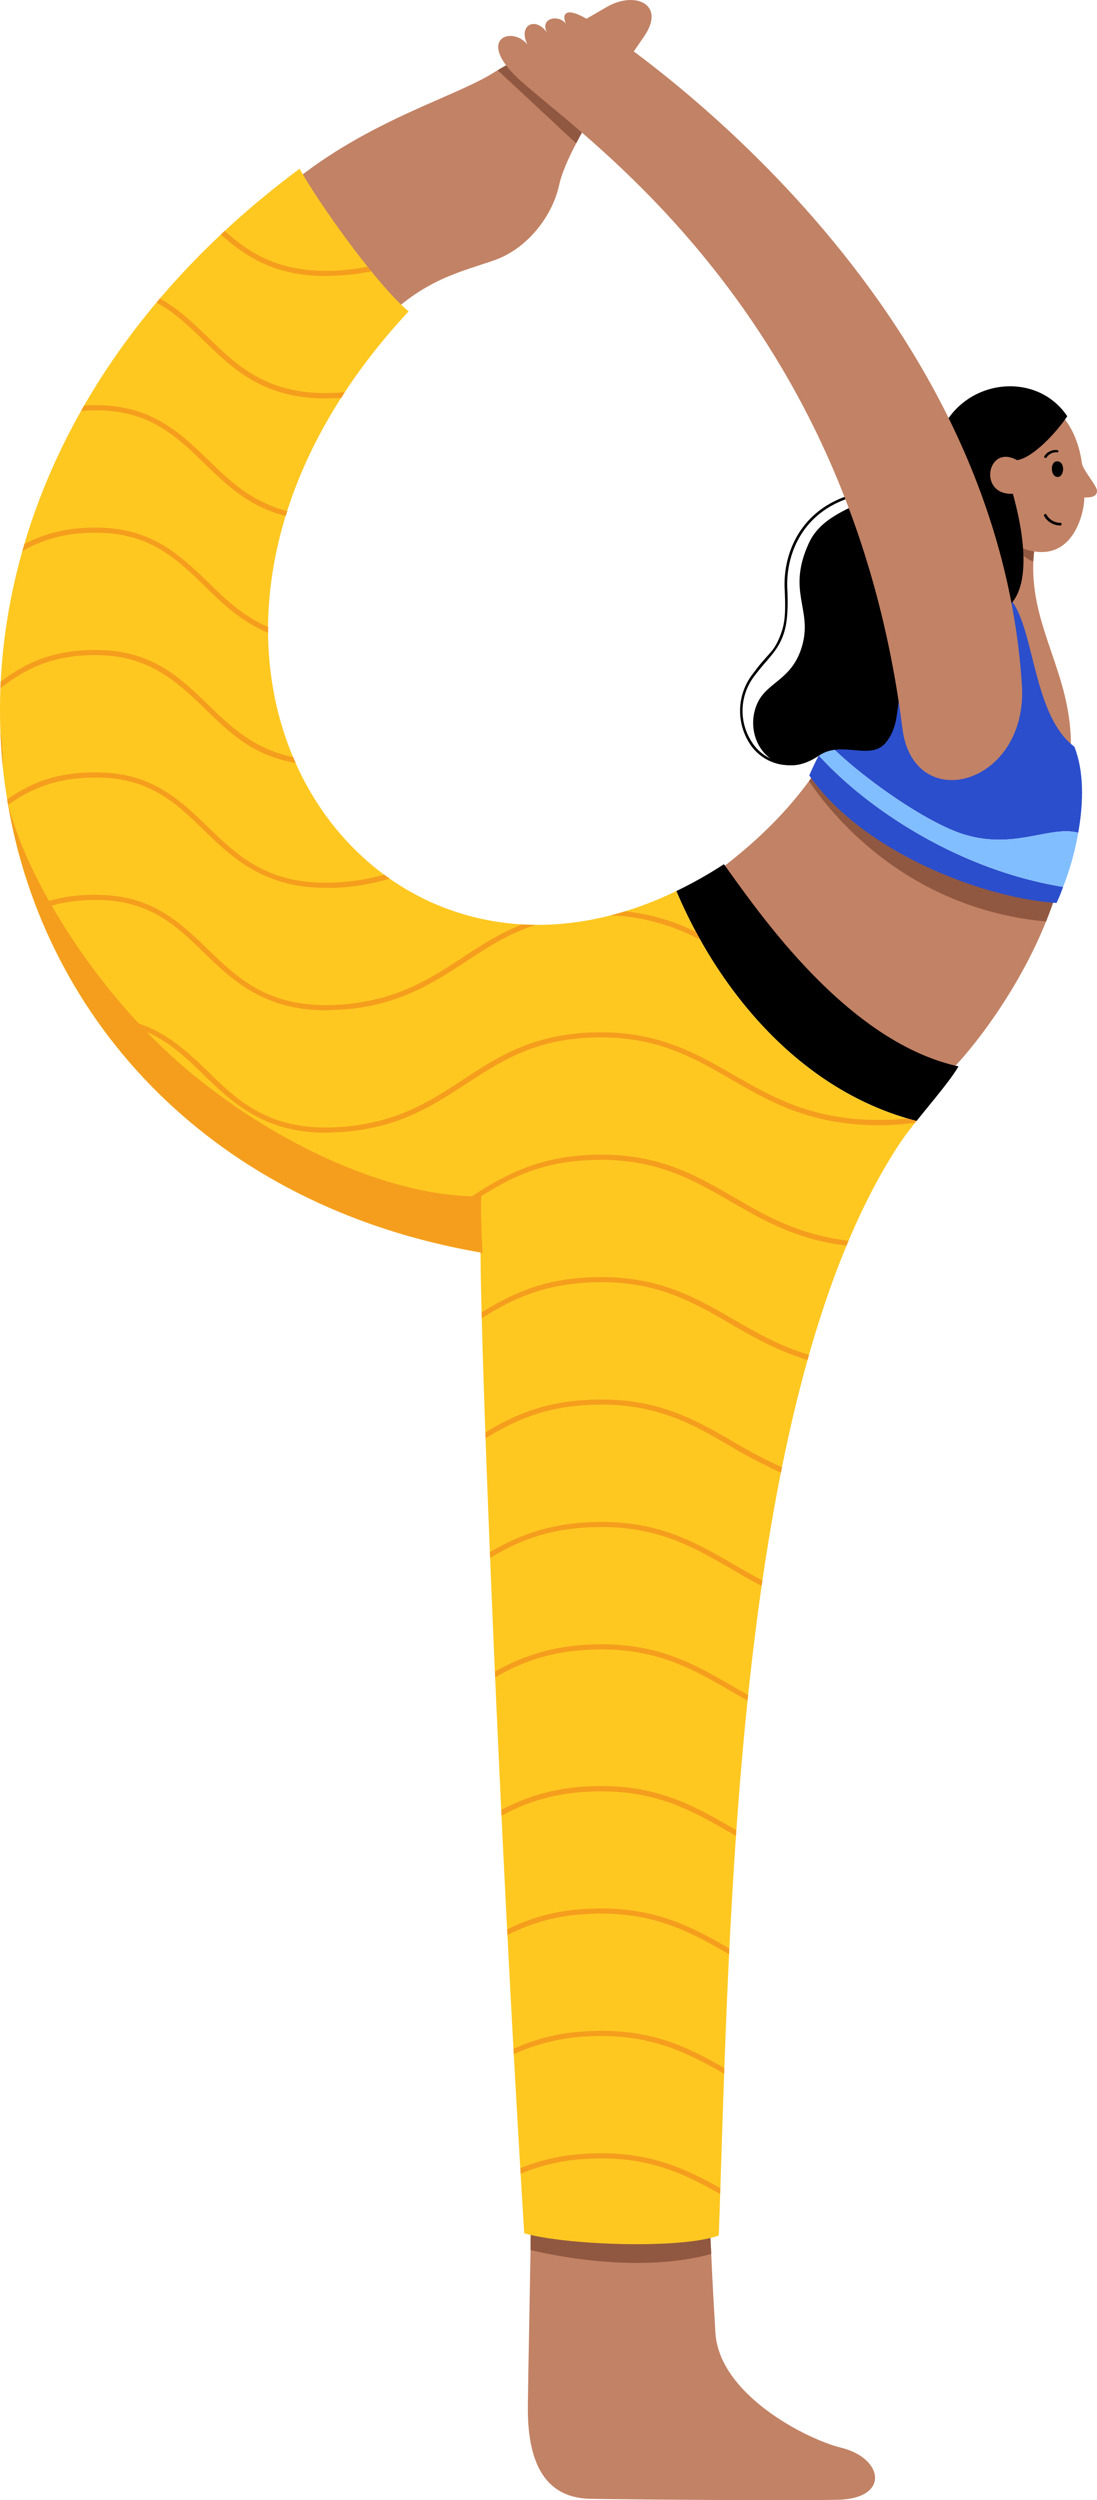 <svg xmlns="http://www.w3.org/2000/svg" width="449.9" height="1025.3" viewBox="0.026 0.013 449.874 1025.236" style=""><g><title>iconsl180_377129408</title><g data-name="Layer 2"><path d="M423.8 230.2q.1-3 .6-6c.1-.4.1-.7.2-1.1 2.1-13.7-20.6-10.6-26 .3s5 39.4 14.4 49.7 26 64.9 26.2 32.8c.2-29.6-16.6-48.3-15.4-75.7z" fill="#c28265"></path><path d="M423.8 230.2q.1-3 .6-6h-9s5.6 5.5 8.4 6z" fill="#915841"></path><path d="M434.8 169.8c-23.8-23.9-43 25.9-37.7 32.8s13.8 20.8 25.8 23.3c17.7 3.9 21.9-16.4 21.8-21.9 3.1.1 5.2-.5 5.2-2.7s-5.8-8.4-6.2-11.4-2.1-13.3-8.9-20.1z" fill="#c28265"></path><path d="M434.9 214.4a6.6 6.6 0 0 1-5.7-3.3.5.5 0 0 0-.8-.2.6.6 0 0 0-.2.7 7.7 7.7 0 0 0 6.4 3.9h.3a.6.6 0 0 0 .5-.6.5.5 0 0 0-.5-.5z"></path><path d="M433.6 184.6a5.4 5.4 0 0 0-5.3 2.5.5.5 0 0 0 .3.7h.2a.5.5 0 0 0 .5-.3 4.6 4.6 0 0 1 4.2-2 .5.5 0 0 0 .6-.5.5.5 0 0 0-.5-.4z"></path><path d="M433.5 189.2c-3 .1-2.7 6.3.2 6.4s3.3-6.5-.2-6.4z"></path><path d="M389.4 171.5a.5.5 0 0 0-.7.1c-11.9 19.5-21.3 23.8-43.2 32.5-18.3 7.2-24.3 24-23.7 37.3.5 10.6.1 14.5-1.9 19.5s-3.5 6.2-6.3 9.4-3 3.6-4.9 6.1a24.7 24.7 0 0 0-1.5 28.1 19.2 19.2 0 0 0 16.5 9.3 22.8 22.8 0 0 0 4.5-.4.6.6 0 0 0 .4-.7.5.5 0 0 0-.6-.4 18.2 18.2 0 0 1-19.9-8.4 23.4 23.4 0 0 1 1.4-26.8c1.9-2.5 3.5-4.4 5-6.1 2.8-3.3 4.8-5.7 6.4-9.7s2.5-9.1 2-19.9c-.6-13 5.2-29.3 23-36.3 22.2-8.8 31.6-13.1 43.7-32.9a.4.4 0 0 0-.2-.7z"></path><path d="M248.8 2.9l-35.9 20.8-8.8 5.1-2.6 1.6c-17.8 10.7-56.9 21-89.8 51.6-49.1 45.6 33.6 62.7 44.2 51.1 17.3-18.7 34.1-21.8 47.2-26.5s23.4-17.8 26.2-30.6c1-4.7 3.6-10.7 7-17.2 1.5-2.9 3.2-6 5.1-9 7.9-13.5 17.6-27.3 22.8-34.9 9-13.1-3.7-18.8-15.4-12z" fill="#c28265"></path><path d="M204.1 28.8l32.2 30c1.5-2.9 3.2-6 5.1-9l-28.5-26.1z" fill="#915841"></path><path d="M344.8 1003.7c-14.4-3.6-50-21.9-51.4-47.3-.5-8.7-1.2-20.1-1.7-32.1-.2-4.7-.5-9.5-.7-14.2-.7-18.4-1.1-36.1-.6-45.8 1.1-18.6-71.8-27.6-72.1 9.2-.1 11.3-.3 23.8-.5 36.4-.1 4.2-.2 8.5-.2 12.8-.4 24-.9 47.5-1.1 63.4-.4 27.2 9.3 38.3 25.7 38.6s79.4.8 101.2.4 19-17.2 1.4-21.4z" fill="#c28265"></path><path d="M217.8 909.9c-.1 4.2-.2 8.5-.2 12.8 11.8 2.8 45.6 9.4 74.1 1.6-.2-4.7-.5-9.5-.7-14.2z" fill="#915841"></path><path d="M334.9 316l-1.7 2.4-1.4 1.9c-8.8 11.9-19.2 22.8-34.9 35 18 38.8 58.2 78.6 92.2 84.6 10-9.9 28.5-33.7 39.9-62 1.6-4 3.1-8.1 4.4-12.3-17.6-5.5-61-19.3-90.6-42.8-2.8-2.2-5.4-4.4-7.9-6.8z" fill="#c28265"></path><path d="M333.2 318.4l-1.4 1.9c8 12 38.8 52.2 97.2 57.6 1.6-4 3.1-8.1 4.4-12.3-17.6-5.5-61-19.3-90.6-42.8z" fill="#915841"></path><path d="M335.8 309.8c-1.4 2.7-2.7 5.4-3.9 8.2 22.1 31.6 71 50.2 101.4 52.3a65 65 0 0 0 2.7-6.6c-43.1-7-80.5-32.2-100.2-53.9z" fill="#2b4ecc"></path><path d="M408.2 242.2c-17-2.4-24.4 15.4-43.8 11.8-4.7 17.2-16.3 34-25.4 50.1 11.3 12.3 38.9 32.2 55.2 37.7 21.4 7.2 36.2-3.5 48-.3 2.3-12.8 2.3-25.7-1.6-35.3-20.1-15.1-15.4-61.7-32.4-64z" fill="#2b4ecc"></path><path d="M296.9 354.4a174.5 174.5 0 0 1-19.5 11c16.7 39.6 49.9 81.8 98.5 94.3 6.4-8 13.9-16.7 17.2-22.4-46.1-10.1-82.4-63.9-96.2-82.9z"></path><path d="M277.4 365.4C148.2 428 38.8 266.2 167.6 127.7c-12.5-10.3-36.5-43.7-44.7-58.5C35.3 134.3-2.9 220.5.2 300.1c.2 4.9.5 9.8 1 14.7s1.2 9.7 2 14.4c15.1 89.5 83.9 165.4 193.9 184.4v.3c0 35.5 7 225.3 17.9 401.9 17 4.9 64.4 6.6 79.8.9 4.5-127.3 6.2-343.3 73.6-446.9a118.1 118.1 0 0 1 7.5-10.1c-48.6-12.5-81.8-54.7-98.5-94.3z" fill="#ffc821"></path><g fill="#f59e1d"><path d="M85.2 288.8c-11-10.6-22.3-21.6-43.6-22.2-19.5-.6-31.1 5.3-41.3 12.9 0 .9-.1 1.8-.1 2.7 10.2-7.8 21.6-14.1 41.3-13.5s31.1 10.8 42.2 21.6 20 19.4 37.6 22.6a24.4 24.4 0 0 1-1-2.4c-16.2-3.4-25.8-12.6-35.1-21.7z"></path><path d="M85.2 238.6c-11-10.6-22.3-21.5-43.6-22.2-13.6-.4-23.4 2.4-31.6 6.7-.2.9-.5 1.9-.8 2.9 8.2-4.7 18.1-7.9 32.3-7.5 20.5.7 31.1 10.8 42.2 21.6 7.5 7.4 15.2 14.8 26.3 19.4v-2.4c-10.3-4.4-17.7-11.5-24.8-18.5z"></path><path d="M41.6 166.2c-2.5-.1-4.8 0-7.1.1l-1.2 2.2c2.6-.2 5.3-.2 8.2-.2 20.5.7 31.1 10.9 42.2 21.6 9.1 8.9 18.4 17.9 33.5 21.7a15.9 15.9 0 0 1 .7-2c-14.8-3.8-23.9-12.6-32.7-21.2-11-10.6-22.3-21.5-43.6-22.2z"></path><path d="M85.2 138.2c-5.9-5.7-12-11.5-19.6-15.8l-1.4 1.7c7.5 4 13.4 9.8 19.5 15.7 12 11.6 24.3 23.6 49.9 23.6l6.4-.2c.5-.8.9-1.6 1.4-2.3h-.9c-29.5 2.4-42.6-10.3-55.3-22.7z"></path><path d="M140.5 110.8c-24.2 1.9-37.4-6.3-48.3-16.1l-1.6 1.5c10.2 9.1 22.3 17 43 17l7.1-.3a95.6 95.6 0 0 0 11.6-1.6l-1.5-1.9a98.7 98.7 0 0 1-10.3 1.4z"></path><path d="M238.7 524c-18 1.3-30.2 7.4-41.2 14.2a19.3 19.3 0 0 1 .1 2.4c11.2-7.1 23.1-13.1 41.2-14.5 28.3-2.1 44.2 7.1 61 16.9 9.5 5.5 19.2 11 31.4 14.7l.6-2.1c-12-3.6-21.5-9.1-30.9-14.5-17.1-9.9-33.3-19.2-62.2-17.1z"></path><path d="M238.7 473.8c-22.3 1.7-35.8 10.6-48.9 19.2-7.3 4.8-14.7 9.7-23.8 13.4l3.3.9c8.1-3.6 14.9-8.1 21.7-12.6 13.4-8.8 26.1-17.2 47.8-18.8 28.3-2 44.2 7.2 61 16.9 13.4 7.7 27 15.6 47.4 18 .3-.7.5-1.4.8-2-20.3-2.4-33.9-10.2-47.1-17.9-17.1-9.9-33.3-19.2-62.2-17.1z"></path><path d="M363.6 459.2c-29.4.8-46.3-9-62.7-18.4s-33.3-19.3-62.2-17.2c-22.3 1.7-35.8 10.6-48.9 19.2s-26.7 17.5-49.3 19.3c-29.5 2.3-42.6-10.4-55.3-22.8-11-10.5-22.3-21.5-43.6-22.2h-2.7l1.5 2.2h1.1c20.5.6 31.1 10.8 42.2 21.6s24.3 23.6 49.9 23.6l7.1-.3c23.1-1.8 36.9-10.9 50.3-19.6s26.1-17.2 47.8-18.9c28.3-2 44.2 7.2 61 16.9s33.8 19.5 63.9 18.8a102.3 102.3 0 0 0 11.6-1l.6-.7-3.9-1c-2.6.2-5.4.5-8.4.5z"></path><path d="M238.7 674.6a82.2 82.2 0 0 0-35.7 10.9c0 .8.1 1.6.1 2.4a79.2 79.2 0 0 1 35.7-11.2c28.3-2.1 44.2 7.1 61 16.8l6.8 3.9.2-2.3-5.9-3.4c-17.1-9.9-33.3-19.3-62.2-17.1z"></path><path d="M238.7 624.4c-16.1 1.2-27.7 6.2-37.8 12.1a19.3 19.3 0 0 1 .1 2.4c10.3-6.2 21.5-11.2 37.8-12.4 28.3-2.1 44.2 7.1 61 16.8 4.1 2.4 8.2 4.8 12.6 7l.3-2.2c-4.1-2.1-8-4.4-11.8-6.6-17.1-9.9-33.3-19.2-62.2-17.1z"></path><path d="M238.7 574.2c-17.1 1.2-29.1 6.8-39.6 13.2a19.3 19.3 0 0 0 .1 2.4c10.8-6.6 22.3-12.2 39.6-13.5 28.3-2.1 44.2 7.1 61 16.9a207.4 207.4 0 0 0 20.5 10.7c.1-.7.3-1.5.4-2.2a204.8 204.8 0 0 1-19.8-10.4c-17.1-9.9-33.3-19.2-62.2-17.1z"></path><path d="M189.8 392.6c-13.1 8.6-26.7 17.5-49.3 19.3-29.5 2.3-42.6-10.4-55.3-22.7-11-10.6-22.3-21.6-43.6-22.2-11.1-.4-19.7 1.4-26.9 4.4a16.7 16.7 0 0 1 .8 2c7-2.9 15.3-4.6 26-4.3 20.5.6 31.1 10.8 42.2 21.6s24.3 23.6 49.9 23.6l7.1-.3c23.1-1.8 36.9-10.9 50.3-19.6 8.9-5.9 17.5-11.5 28.6-15.1l-5.6-.2c-9.2 3.7-16.8 8.6-24.2 13.5z"></path><path d="M256.5 373.7l-6 1.7c15 .6 26.3 4.7 36.8 10-.7-1.1-1.2-2.1-1.8-3.2a85.7 85.7 0 0 0-29-8.5z"></path><path d="M140.5 361.7c-29.5 2.4-42.6-10.4-55.3-22.7-11-10.6-22.3-21.6-43.6-22.2-17.8-.6-29.1 4.3-38.6 11a5.9 5.9 0 0 0 .2 1.4c0 .3.1.6.1.9 9.5-6.7 20.6-11.7 38.2-11.2 20.5.6 31.1 10.8 42.2 21.6s24.3 23.6 49.9 23.6c2.3 0 4.6 0 7.1-.2a91.4 91.4 0 0 0 19.1-3.6l-2.2-1.6a90.4 90.4 0 0 1-17.1 3z"></path><path d="M238.7 883.3a81.9 81.9 0 0 0-25.3 5.8 17.7 17.7 0 0 1 .1 2.3 81.1 81.1 0 0 1 25.3-6c25.8-1.9 41.2 5.6 56.5 14.3a19.3 19.3 0 0 0 .1-2.4c-15.3-8.6-30.9-15.9-56.7-14z"></path><path d="M238.7 833.1a79.8 79.8 0 0 0-28.1 7.1 16.2 16.2 0 0 1 .1 2.2 81.4 81.4 0 0 1 28.1-7.2c26.6-1.9 42.3 6.1 58.2 15.2V848c-15.7-9-31.6-16.9-58.3-14.9z"></path><path d="M238.7 782.9a80.1 80.1 0 0 0-30.7 8.3 17.7 17.7 0 0 1 .1 2.3 79.5 79.5 0 0 1 30.7-8.5c27.8-2 43.7 6.9 60.2 16.4 0-.8.1-1.6.1-2.4-16.5-9.5-32.5-18.1-60.4-16.1z"></path><path d="M238.7 732.7a81.9 81.9 0 0 0-33.1 9.5c0 .8.1 1.6.1 2.4a78.8 78.8 0 0 1 33.1-9.7c28.3-2.1 44.2 7.1 61 16.8l2 1.2c.1-.8.1-1.6.2-2.4l-1.1-.6c-17.1-9.9-33.3-19.3-62.2-17.2z"></path></g><path d="M1.2 314.8a99.7 99.7 0 0 0-1-14.7c.2 4.9.5 9.8 1 14.7z" fill="#f59e1d"></path><path d="M197.4 490.5c-27.3 1-73.2-13.5-117.1-48.9-39.4-31.8-69.4-80.8-77.1-112.4 15.1 89.5 83.9 165.4 193.9 184.4v.3h.8s-.9-16.1-.5-23.4z" fill="#f59e1d"></path><path d="M394.2 341.8c-16.3-5.5-43.9-25.4-55.2-37.7-1.1 1.9-2.2 3.8-3.2 5.7 19.7 21.7 57.1 46.9 100.2 53.9a113.5 113.5 0 0 0 6.2-22.2c-11.8-3.2-26.6 7.5-48 .3z" fill="#81beff"></path><path d="M385.9 177c-13.7 31.1-45.2 26.1-54.2 45.8s1.4 26.8-2.6 41.6-14.8 15-18.7 24.5c-6.3 15.2 8 33 25.4 21 9.6-6.6 21.3 2.5 27.7-5.6 8-10.3.9-21.8 12.5-27.1s22.9 6.5 27.7-3.9-5.7-14.9 8.1-23.3c10.4-6.4 9.5-26.2 3.6-47.5-14.5.7-10.6-20.7 1.7-13.8 6.5-.9 16.3-11.5 20.6-18-12.6-18.8-42.2-15.5-51.8 6.3z"></path><path d="M241.7 8.4c-9.8-6.1-11.4-2.6-9.6 1.3-3.3-4.1-10.9-2-7.7 3.7-5-7-12.1-2.8-8 5-5.8-7.6-20.2-3.2-6 11.7 19.3 20.4 137.4 92 159.7 268.6 4.5 36.1 51.6 23.4 49-17.8-10.5-164-167.6-266.4-177.4-272.5z" fill="#c28265"></path></g></g></svg>